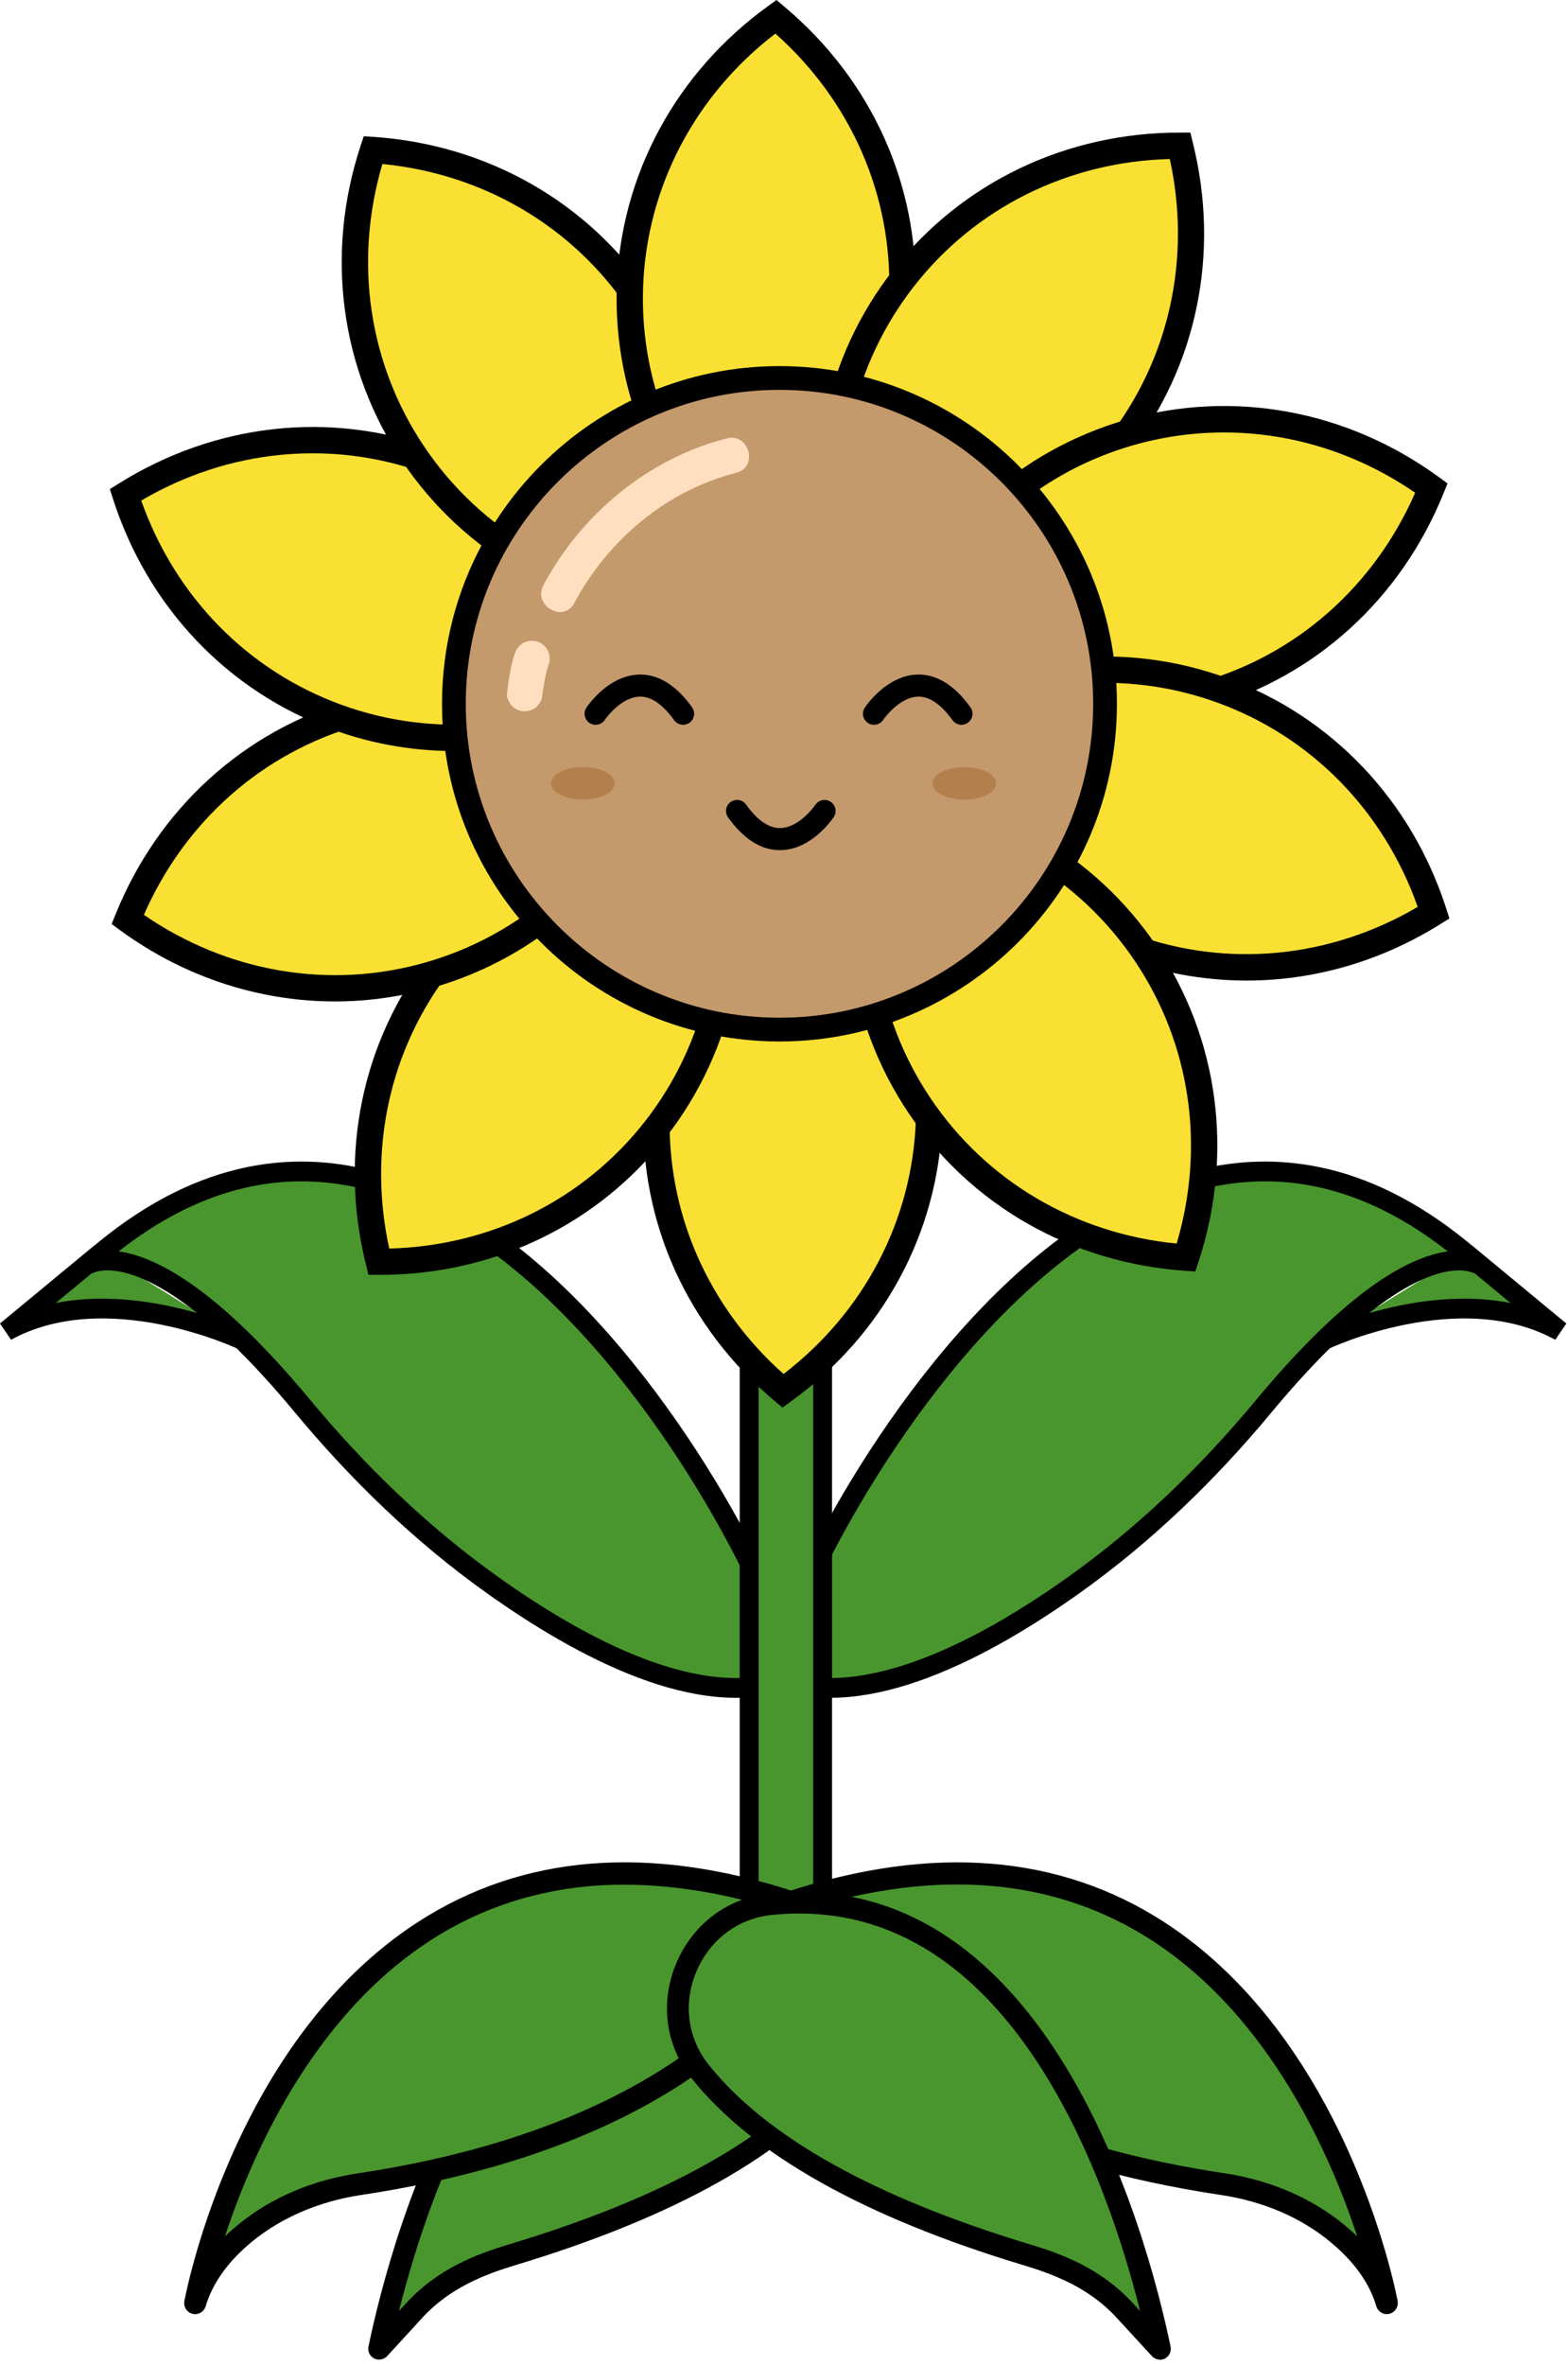 <svg width="142" height="214" viewBox="0 0 142 214" fill="none" xmlns="http://www.w3.org/2000/svg">
<g clip-path="url(#clip0_488_2035)">
<path d="M132.69 113.36L141.28 120.46C132.14 115.44 119.92 121.26 119.92 121.26M70.45 151.97C78.43 154.85 89.09 149.27 97.39 143.34C103.78 138.77 109.45 133.28 114.47 127.23C128.42 110.44 133.99 114.5 133.99 114.5C98.19 82.25 66.83 152.3 70.45 151.97Z" fill="#49962E"/>
<path d="M132.69 113.36L141.28 120.46C132.14 115.44 119.92 121.26 119.92 121.26M70.45 151.97C78.43 154.85 89.09 149.27 97.39 143.34C103.78 138.77 109.45 133.28 114.47 127.23C128.42 110.44 133.99 114.5 133.99 114.5C98.19 82.25 66.83 152.3 70.45 151.97Z" stroke="black" stroke-width="1.79" stroke-miterlimit="10"/>
<path d="M21.93 121.26C21.93 121.26 9.71 115.44 0.57 120.46L9.16 113.36M7.86 114.5C7.86 114.5 13.43 110.43 27.38 127.23C32.4 133.27 38.07 138.77 44.46 143.34C52.77 149.28 63.42 154.85 71.4 151.97C75.01 152.31 43.66 82.25 7.86 114.5Z" fill="#49962E"/>
<path d="M21.93 121.26C21.93 121.26 9.71 115.44 0.57 120.46L9.16 113.36M7.86 114.5C7.86 114.5 13.43 110.43 27.38 127.23C32.4 133.27 38.07 138.77 44.46 143.34C52.77 149.28 63.42 154.85 71.4 151.97C75.01 152.31 43.66 82.25 7.86 114.5Z" stroke="black" stroke-width="1.79" stroke-miterlimit="10"/>
<path d="M74.49 84.59H67.84V187.37H74.49V84.59Z" fill="#49962E"/>
<path d="M75.35 188.22H66.99V83.73H75.35V188.22ZM68.7 186.51H73.64V85.45H68.7V186.51Z" fill="black"/>
<path d="M84.14 101.46C84.5 91.41 80 82.28 72.7 76.17C64.98 81.75 59.84 90.53 59.48 100.58C59.12 110.63 63.62 119.76 70.92 125.87C78.64 120.29 83.78 111.51 84.14 101.46Z" fill="#FAE033"/>
<path d="M70.86 127.38L70.15 126.78C62.25 120.16 57.93 110.6 58.29 100.53C58.65 90.47 63.65 81.23 72 75.2L72.75 74.66L73.46 75.26C81.36 81.88 85.68 91.44 85.32 101.51C84.96 111.57 79.96 120.81 71.61 126.84L70.86 127.38ZM72.64 77.7C65.34 83.3 60.99 91.6 60.66 100.62C60.34 109.64 64.08 118.23 70.96 124.34C78.26 118.74 82.61 110.44 82.94 101.42C83.26 92.4 79.52 83.81 72.64 77.7Z" fill="black"/>
<path d="M59.35 102.21C65.55 94.29 67.28 84.27 64.96 75.03C55.44 75 46.12 79.08 39.92 87C33.72 94.92 32 104.94 34.31 114.18C43.83 114.21 53.15 110.13 59.35 102.21Z" fill="#FAE033"/>
<path d="M35.15 115.37C34.87 115.37 34.59 115.37 34.3 115.37H33.37L33.15 114.47C30.65 104.47 32.77 94.19 38.98 86.26C45.19 78.33 54.67 73.81 64.96 73.83H65.89L66.12 74.73C68.62 84.73 66.5 95.01 60.29 102.94C54.25 110.65 45.13 115.15 35.15 115.36V115.37ZM64.02 76.23C54.82 76.47 46.42 80.63 40.86 87.74C35.3 94.84 33.28 104 35.25 112.99C44.45 112.75 52.85 108.59 58.41 101.48C63.97 94.37 65.99 85.22 64.02 76.23Z" fill="black"/>
<path d="M38.85 88.24C48.52 85.48 55.81 78.38 59.37 69.55C51.68 63.93 41.74 61.75 32.07 64.52C22.4 67.28 15.11 74.38 11.55 83.21C19.24 88.83 29.18 91.01 38.85 88.24Z" fill="#FAE033"/>
<path d="M31.02 90.62C23.92 90.77 16.86 88.56 10.86 84.17L10.11 83.62L10.46 82.76C14.31 73.2 22.07 66.13 31.76 63.36C41.44 60.59 51.77 62.49 60.09 68.58L60.84 69.13L60.49 69.99C56.64 79.55 48.88 86.62 39.19 89.38C36.5 90.15 33.76 90.56 31.03 90.62H31.02ZM13.03 82.79C20.61 88 29.85 89.58 38.53 87.1C47.21 84.62 54.22 78.4 57.91 69.97C50.33 64.76 41.08 63.18 32.41 65.66C23.73 68.14 16.72 74.36 13.03 82.79Z" fill="black"/>
<path d="M30.48 64.9C39.93 68.35 50 66.89 58.07 61.84C55.15 52.77 48.39 45.17 38.94 41.72C29.49 38.27 19.42 39.73 11.35 44.78C14.27 53.85 21.03 61.45 30.48 64.9Z" fill="#FAE033"/>
<path d="M41.8 67.96C37.85 68.04 33.88 67.4 30.08 66.01C20.62 62.56 13.38 54.95 10.23 45.14L9.95 44.26L10.74 43.77C19.47 38.3 29.91 37.14 39.37 40.6C48.83 44.05 56.07 51.66 59.22 61.47L59.5 62.35L58.71 62.84C53.49 66.11 47.67 67.84 41.8 67.96ZM12.79 45.3C15.86 53.98 22.41 60.68 30.89 63.77C39.37 66.86 48.7 65.96 56.63 61.3C53.56 52.62 47.01 45.92 38.53 42.83C30.05 39.74 20.72 40.64 12.79 45.3Z" fill="black"/>
<path d="M37.43 41.09C43.05 49.43 52.05 54.17 61.55 54.83C64.52 45.78 63.52 35.66 57.9 27.31C52.28 18.97 43.28 14.23 33.78 13.57C30.81 22.62 31.81 32.74 37.43 41.09Z" fill="#FAE033"/>
<path d="M62.4 56.08L61.47 56.02C51.19 55.31 42.07 50.11 36.44 41.76C30.82 33.4 29.43 23 32.65 13.21L32.94 12.33L33.87 12.39C44.15 13.1 53.27 18.3 58.9 26.65C64.52 35.01 65.91 45.41 62.69 55.2L62.4 56.08ZM38.42 40.42C43.46 47.91 51.54 52.66 60.7 53.56C63.31 44.74 61.95 35.46 56.91 27.98C51.87 20.49 43.79 15.74 34.63 14.84C32.02 23.66 33.38 32.94 38.42 40.42Z" fill="black"/>
<path d="M57.05 25.92C56.69 35.97 61.19 45.1 68.49 51.21C76.21 45.63 81.35 36.85 81.71 26.8C82.07 16.75 77.57 7.62 70.27 1.51C62.55 7.09 57.41 15.87 57.05 25.92Z" fill="#FAE033"/>
<path d="M68.43 52.72L67.72 52.12C59.82 45.5 55.5 35.94 55.86 25.87C56.22 15.81 61.22 6.57 69.57 0.54L70.32 0L71.03 0.6C78.93 7.22 83.25 16.78 82.89 26.85C82.53 36.91 77.53 46.15 69.18 52.18L68.43 52.72ZM70.22 3.04C62.92 8.64 58.57 16.94 58.24 25.96C57.92 34.98 61.66 43.57 68.54 49.68C75.84 44.08 80.19 35.78 80.52 26.76C80.84 17.74 77.1 9.15 70.22 3.04Z" fill="black"/>
<path d="M81.84 25.17C75.64 33.09 73.91 43.11 76.23 52.35C85.75 52.38 95.07 48.3 101.27 40.38C107.47 32.46 109.19 22.44 106.88 13.2C97.36 13.17 88.04 17.25 81.84 25.17Z" fill="#FAE033"/>
<path d="M77.07 53.54C76.79 53.54 76.51 53.54 76.22 53.54H75.29L75.06 52.64C72.56 42.64 74.68 32.36 80.89 24.43C87.1 16.5 96.59 11.98 106.87 12H107.8L108.02 12.9C110.52 22.9 108.4 33.18 102.19 41.11C96.15 48.82 87.03 53.32 77.05 53.53L77.07 53.54ZM82.78 25.9C77.22 33.01 75.2 42.16 77.17 51.15C86.37 50.91 94.77 46.75 100.33 39.64C105.89 32.54 107.91 23.38 105.94 14.39C96.74 14.63 88.34 18.79 82.78 25.9Z" fill="black"/>
<path d="M102.33 39.14C92.66 41.9 85.37 49 81.81 57.83C89.5 63.45 99.44 65.63 109.11 62.86C118.78 60.1 126.07 53 129.63 44.17C121.94 38.55 112 36.37 102.33 39.14Z" fill="#FAE033"/>
<path d="M101.28 65.24C94.18 65.39 87.12 63.18 81.11 58.79L80.36 58.24L80.71 57.38C84.56 47.82 92.32 40.75 102.01 37.98C111.69 35.22 122.02 37.12 130.34 43.2L131.09 43.75L130.74 44.61C126.89 54.17 119.13 61.24 109.44 64.01C106.75 64.78 104.01 65.19 101.28 65.24ZM83.28 57.41C90.86 62.62 100.1 64.2 108.78 61.72C117.46 59.24 124.47 53.02 128.16 44.59C120.58 39.38 111.34 37.81 102.66 40.28C93.98 42.76 86.97 48.98 83.28 57.41Z" fill="black"/>
<path d="M110.7 62.48C101.25 59.03 91.18 60.49 83.11 65.54C86.03 74.61 92.79 82.21 102.24 85.66C111.69 89.11 121.76 87.65 129.83 82.6C126.91 73.53 120.15 65.93 110.7 62.48Z" fill="#FAE033"/>
<path d="M113.56 88.73C109.61 88.81 105.64 88.17 101.84 86.78C92.38 83.33 85.14 75.72 81.99 65.91L81.71 65.03L82.5 64.54C91.23 59.07 101.67 57.91 111.13 61.37C120.59 64.82 127.83 72.43 130.98 82.24L131.26 83.12L130.47 83.61C125.25 86.88 119.43 88.61 113.56 88.73ZM84.55 66.07C87.62 74.75 94.17 81.45 102.65 84.54C111.13 87.63 120.46 86.73 128.39 82.07C125.32 73.39 118.77 66.69 110.29 63.6C101.81 60.51 92.48 61.41 84.55 66.07Z" fill="black"/>
<path d="M103.75 86.29C98.13 77.95 89.13 73.21 79.63 72.55C76.66 81.6 77.66 91.72 83.28 100.07C88.9 108.41 97.9 113.15 107.4 113.81C110.37 104.76 109.37 94.64 103.75 86.29Z" fill="#FAE033"/>
<path d="M108.25 115.06L107.32 115C97.04 114.29 87.92 109.09 82.29 100.74C76.67 92.39 75.28 81.98 78.5 72.19L78.79 71.31L79.72 71.37C90 72.08 99.12 77.28 104.75 85.63C110.37 93.98 111.76 104.39 108.54 114.18L108.25 115.06ZM80.49 73.82C77.88 82.64 79.24 91.92 84.28 99.4C89.32 106.89 97.4 111.64 106.56 112.54C109.17 103.72 107.81 94.44 102.77 86.96C97.73 79.47 89.65 74.72 80.49 73.82Z" fill="black"/>
<path d="M70.59 93.17C86.871 93.17 100.07 79.971 100.07 63.69C100.07 47.409 86.871 34.21 70.59 34.21C54.309 34.21 41.11 47.409 41.11 63.69C41.11 79.971 54.309 93.17 70.59 93.17Z" fill="#C4996C"/>
<path d="M70.59 94.25C53.74 94.25 40.03 80.54 40.03 63.69C40.03 46.84 53.74 33.13 70.59 33.13C87.44 33.13 101.15 46.84 101.15 63.69C101.15 80.54 87.44 94.25 70.59 94.25ZM70.59 35.28C54.93 35.28 42.18 48.02 42.18 63.69C42.18 79.36 54.92 92.1 70.59 92.1C86.26 92.1 99 79.36 99 63.69C99 48.02 86.26 35.28 70.59 35.28Z" fill="black"/>
<path d="M52.79 72.36C54.381 72.36 55.67 71.702 55.67 70.89C55.67 70.078 54.381 69.42 52.79 69.42C51.2 69.42 49.91 70.078 49.91 70.89C49.91 71.702 51.2 72.36 52.79 72.36Z" fill="#B37F4D"/>
<path d="M87.33 72.36C88.921 72.36 90.21 71.702 90.21 70.89C90.21 70.078 88.921 69.42 87.33 69.42C85.74 69.42 84.45 70.078 84.45 70.89C84.45 71.702 85.74 72.36 87.33 72.36Z" fill="#B37F4D"/>
<path d="M65.83 39.67C58.71 41.48 52.65 46.52 49.21 52.96C48.23 54.79 51.02 56.42 52 54.59C55.07 48.85 60.34 44.4 66.69 42.78C68.7 42.27 67.85 39.15 65.83 39.67Z" fill="#FFDFC0"/>
<path d="M46.61 59.17C46.22 60.33 46.07 61.55 45.91 62.76C45.86 63.14 46.13 63.65 46.38 63.9C46.66 64.18 47.12 64.39 47.52 64.37C47.92 64.35 48.37 64.21 48.66 63.9L48.91 63.57C49.06 63.32 49.13 63.05 49.13 62.76V62.7C49.12 62.84 49.1 62.99 49.08 63.13C49.22 62.08 49.38 61.03 49.72 60.02C49.85 59.64 49.76 59.12 49.56 58.78C49.36 58.44 48.98 58.13 48.6 58.04C48.19 57.95 47.72 57.97 47.36 58.2C47 58.43 46.76 58.75 46.62 59.16L46.61 59.17Z" fill="#FFDFC0"/>
<path d="M69.55 172.31C76.84 173.05 80.55 181.73 75.98 187.46C70.95 193.77 61.61 199.47 46.37 204.05C43.21 205 40.07 206.32 37.55 209.05L34.33 212.55C36.62 201.52 45.35 169.86 69.54 172.31H69.55Z" fill="#49962E"/>
<path d="M34.33 213.54C34.18 213.54 34.02 213.5 33.88 213.43C33.49 213.23 33.28 212.79 33.37 212.35C35.51 202.08 44.45 168.78 69.65 171.33C73.46 171.72 76.63 174.08 78.14 177.67C79.63 181.22 79.12 185.11 76.75 188.07C71.27 194.94 61.15 200.63 46.66 204.99C43.91 205.82 40.76 207.03 38.28 209.71L35.07 213.21C34.88 213.42 34.61 213.53 34.34 213.53L34.33 213.54ZM66.98 173.16C47.56 173.16 39.11 197.26 36.13 209.14L36.83 208.38C39.63 205.34 43.08 204.01 46.09 203.11C60.19 198.87 69.99 193.39 75.21 186.84C77.12 184.45 77.53 181.3 76.32 178.43C75.1 175.52 72.53 173.6 69.45 173.29C68.61 173.21 67.78 173.16 66.98 173.16Z" fill="black"/>
<path d="M74.25 173.05C74.25 173.05 68.35 192.27 32.54 197.65C28.78 198.21 25.17 199.65 22.23 202.06C20.27 203.67 18.45 205.78 17.68 208.42C17.68 208.42 27.58 155.67 74.25 173.05Z" fill="#49962E"/>
<path d="M17.68 209.42C17.6 209.42 17.52 209.42 17.45 209.39C16.93 209.27 16.6 208.76 16.7 208.23C16.89 207.21 21.61 183.04 39.61 172.87C49.37 167.35 61.15 167.1 74.6 172.11C75.1 172.3 75.36 172.83 75.21 173.34C74.96 174.15 68.71 193.23 32.69 198.64C28.92 199.21 25.52 200.66 22.86 202.83C20.67 204.62 19.25 206.6 18.63 208.7C18.5 209.13 18.11 209.42 17.67 209.42H17.68ZM56.58 170.55C50.74 170.55 45.4 171.91 40.6 174.62C28.88 181.24 22.96 194.53 20.37 202.39C20.75 202.02 21.16 201.65 21.6 201.3C24.54 198.89 28.27 197.3 32.4 196.68C62.69 192.13 71.23 177.42 72.94 173.65C67.13 171.59 61.67 170.56 56.59 170.56L56.58 170.55Z" fill="black"/>
<path d="M69.02 173.05C69.02 173.05 74.92 192.27 110.73 197.65C114.49 198.21 118.1 199.65 121.04 202.06C123 203.67 124.82 205.78 125.59 208.42C125.59 208.42 115.69 155.67 69.02 173.05Z" fill="#49962E"/>
<path d="M125.6 209.42C125.17 209.42 124.77 209.14 124.64 208.7C124.02 206.6 122.6 204.62 120.41 202.83C117.75 200.65 114.35 199.2 110.58 198.64C74.56 193.23 68.31 174.15 68.06 173.34C67.9 172.83 68.17 172.3 68.67 172.11C82.13 167.1 93.9 167.36 103.66 172.87C121.66 183.04 126.38 207.21 126.57 208.23C126.67 208.75 126.34 209.26 125.82 209.39C125.74 209.41 125.66 209.42 125.59 209.42H125.6ZM70.34 173.64C72.05 177.4 80.59 192.12 110.88 196.67C115 197.29 118.74 198.89 121.68 201.29C122.12 201.65 122.53 202.01 122.91 202.38C120.32 194.52 114.4 181.23 102.68 174.61C93.69 169.53 82.81 169.2 70.34 173.63V173.64Z" fill="black"/>
<path d="M69.84 172.31C62.55 173.05 58.84 181.73 63.41 187.46C68.44 193.77 77.78 199.47 93.02 204.05C96.18 205 99.32 206.32 101.84 209.05L105.06 212.55C102.77 201.52 94.04 169.86 69.85 172.31H69.84Z" fill="#49962E"/>
<path d="M105.05 213.54C104.78 213.54 104.52 213.43 104.32 213.22L101.1 209.72C98.63 207.04 95.48 205.83 92.72 205C78.23 200.64 68.11 194.94 62.63 188.08C60.27 185.12 59.75 181.23 61.24 177.68C62.75 174.1 65.92 171.73 69.73 171.34C94.94 168.8 103.87 202.09 106.01 212.36C106.1 212.79 105.89 213.23 105.5 213.44C105.36 213.51 105.2 213.55 105.05 213.55V213.54ZM69.93 173.29C66.85 173.6 64.28 175.52 63.06 178.43C61.85 181.31 62.27 184.45 64.17 186.84C69.4 193.39 79.19 198.86 93.29 203.11C96.3 204.01 99.75 205.35 102.55 208.38L103.25 209.14C100.15 196.77 91.13 171.16 69.93 173.29Z" fill="black"/>
<path d="M53.94 64.59C53.94 64.59 57.75 58.86 61.86 64.59" stroke="black" stroke-width="2" stroke-miterlimit="10" stroke-linecap="round"/>
<path d="M79.15 64.59C79.15 64.59 82.96 58.86 87.07 64.59" stroke="black" stroke-width="2" stroke-miterlimit="10" stroke-linecap="round"/>
<path d="M74.67 73.39C74.67 73.39 70.86 79.12 66.75 73.39" stroke="black" stroke-width="2" stroke-miterlimit="10" stroke-linecap="round"/>
</g>
<defs>
<clipPath id="clip0_488_2035">
<rect width="141.85" height="213.54" fill="white"/>
</clipPath>
</defs>
</svg>
